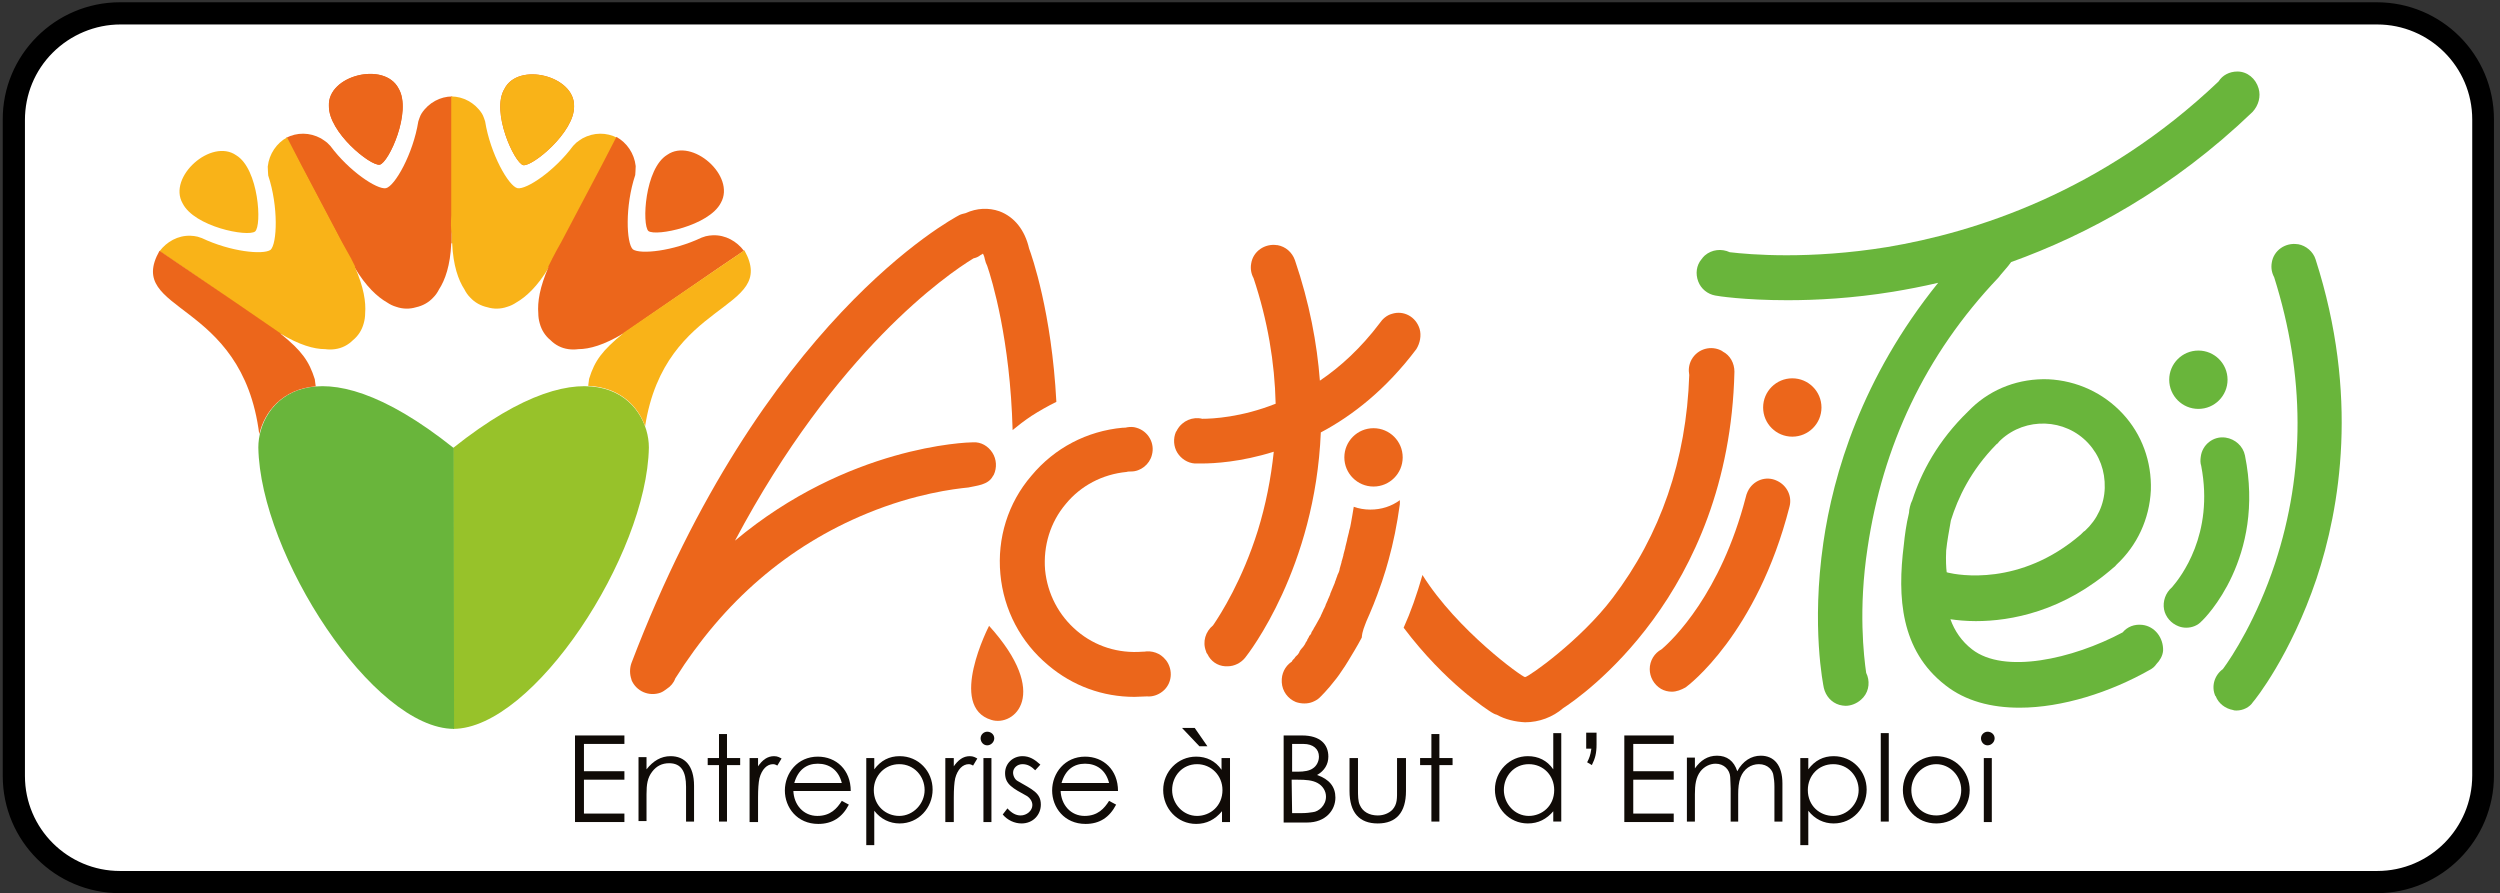 <?xml version="1.0" encoding="utf-8"?>
<!-- Generator: Adobe Illustrator 27.2.0, SVG Export Plug-In . SVG Version: 6.00 Build 0)  -->
<svg version="1.1" id="Calque_1" xmlns="http://www.w3.org/2000/svg" xmlns:xlink="http://www.w3.org/1999/xlink" x="0px" y="0px"
	 viewBox="0 0 531.3 189.8" style="enable-background:new 0 0 531.3 189.8;" xml:space="preserve">
<rect x="0" y="0" width="531.3" height="189.8" fill="#333333" stroke="none"/>
<style type="text/css">
	.st0{fill:#FFFFFF;}
	.st1{stroke:#000000;stroke-width:2.835;stroke-miterlimit:10;}
	.st2{display:none;}
	.st3{display:inline;}
	.st4{fill:#F9B31F;}
	.st5{fill:#EC661B;}
	.st6{display:inline;fill:#F9B31F;}
	.st7{display:none;fill:#69B53B;}
	.st8{display:inline;fill:#69B53B;}
	.st9{display:none;fill:#B03860;}
	.st10{display:none;fill:none;}
	.st11{fill:#F9B318;}
	.st12{fill:#97C22A;}
	.st13{fill:#69B53B;}
	.st14{fill:#EB661B;}
	.st15{opacity:0.969;fill:#EC661B;enable-background:new    ;}
	.st16{enable-background:new    ;}
	.st17{fill:#100B07;}
</style>
<g>
	<g>
		<g>
			<g>
				<path class="st0" d="M25.5,186.5c-11.9,0-21.6-9.7-21.6-21.6V25.5c0-5.8,2.2-11.2,6.3-15.3c4.1-4.1,9.6-6.4,15.4-6.4h479.6
					c11.9,0,21.6,9.7,21.6,21.6v139.4c0,12-9.7,21.7-21.6,21.7H25.5z"/>
				<path d="M505.2,5.2c11.1,0,20.2,9,20.2,20.2v139.4c0,11.2-9,20.3-20.2,20.3H25.5c-11.1,0-20.2-9-20.2-20.2V25.5
					c0-5.4,2.1-10.5,5.9-14.3c3.8-3.8,9-6,14.4-6H505.2 M505.2,2.4H25.6c-6.2,0-12,2.4-16.4,6.8c-4.4,4.4-6.7,10.2-6.7,16.3v139.4
					c0,12.7,10.3,23,23,23h479.7c12.7,0,23-10.4,23-23.1V25.4C528.2,12.7,517.9,2.4,505.2,2.4L505.2,2.4z"/>
			</g>
			<path class="st1" d="M505.1,2.9c12.4,0,22.5,10.1,22.5,22.5v139.4c0,12.5-10.1,22.6-22.5,22.6H25.5C13.1,187.4,3,177.3,3,164.9
				V25.5c0-6,2.3-11.7,6.5-15.9c4.3-4.3,10-6.7,16-6.7L505.1,2.9 M505.1,1.9H25.5C12.5,1.9,1.9,12.5,2,25.5v139.4
				c0,13,10.5,23.5,23.5,23.5h479.6c13,0,23.5-10.6,23.5-23.6V25.4C528.6,12.4,518.1,1.9,505.1,1.9L505.1,1.9z"/>
		</g>
	</g>
</g>
<g>
	<g id="lettrage_00000052095626338285168430000011883428286781217953_">
		<g class="st2">
			<g class="st3">
				<g>
					<path class="st4" d="M1766.5,1178.5L1766.5,1178.5c11.7,1.7,64.2-41,63.8-73.7c1.3-38.3-69.8-55.8-87.3-22
						C1726,1111.3,1755.4,1175.9,1766.5,1178.5z"/>
				</g>
				<path class="st4" d="M1676.2,1240.9l0.1-108.1l0,0v-39.7c14.9,0.3,29.3,7.6,38.1,21c1.7,2.6,4.2,10,4.2,10
					c6.6,40.3,29.6,80.9,40.3,83.4l0,0c11.3,1.6,45.6-21,69.3-53.1l4-4.1c0-0.1,0.1-0.1,0.1-0.1l0,0c2.3-1.9,4.8-3.6,7.5-5.1
					c14-7.7,30.2-7.5,43.5-0.8l-18.6,35.1l0,0l-50.4,95.6c-4.4,8.4-8.4,16.1-11.1,21.2c-0.4,0.8-0.9,1.5-1.3,2.3l-4.3,8.1l-0.2-0.3
					c-14.1,23.4-28.1,36.5-40.5,43.4c-3.3,2.3-7.1,4.2-11.1,5.6c-8.3,2.8-16.9,2.8-24.7,0.6v0.2c-8.1-1.7-15.7-5.8-21.9-12.2
					c-3-3.1-5.4-6.5-7.2-10.1c-7.7-12-14-30.1-15.5-57.3l-0.3,0.2v-9.1c0-0.9,0-1.7-0.1-2.6
					C1676.1,1259,1676.1,1250.4,1676.2,1240.9z"/>
			</g>
			<g class="st3">
				<g>
					<path class="st5" d="M1923.1,1260.9L1923.1,1260.9c9.6,6.9,75.9-6.5,90.8-35.6c18.9-33.3-35.8-81.9-67.1-60.1
						C1918.6,1182.7,1914.5,1253.5,1923.1,1260.9z"/>
				</g>
				<path class="st5" d="M1814.2,1274.2l50.4-95.6l0,0l18.5-35.2c13,7.1,22.4,20.4,23.9,36.3c0.3,3.1-0.9,10.9-0.9,10.9
					c-12.9,38.8-11.5,85.4-3.1,92.6l0,0c9.3,6.7,50.1,2.6,86.1-14.8l5.4-1.8c0.1,0,0.1-0.1,0.2-0.1l0,0c2.9-0.6,5.9-1,9-1.1
					c16-0.3,30.2,7.4,38.9,19.6l-32.8,22.4l0,0l-89.1,61.2c-7.8,5.4-14.9,10.3-19.7,13.6c-0.7,0.5-1.5,1-2.2,1.4l-7.5,5.2v-0.4
					c-23.4,14.1-41.8,19.2-56.1,19.6c-4,0.5-8.2,0.5-12.4-0.2c-8.6-1.4-16.2-5.4-22.2-11l-0.1,0.1c-6.3-5.3-11.2-12.4-13.7-21
					c-1.2-4.1-1.7-8.3-1.7-12.3c-1.3-14.2,1.6-33.1,13-58h-0.4l4.3-8.1c0.4-0.8,0.8-1.6,1.2-2.4
					C1805.7,1290.2,1809.7,1282.6,1814.2,1274.2z"/>
			</g>
			<path class="st6" d="M1848.9,1445.8c7-22.6,16.1-35.2,42.8-56.9l-0.4-0.1c19.3-13.3,97.6-66.8,118.7-81.3l0,0l32.7-22.5
				c45.7,81-114.7,57.9-126.8,248c-9.6,17.8-13.6,35.8-15,33.2C1897.4,1560.3,1827.4,1577.5,1848.9,1445.8z"/>
		</g>
		<path class="st7" d="M1679.6,1532c-176.3-140.6-244.5-57.1-244.5-0.4c2.4,134.1,144,351.6,244.7,351.6L1679.6,1532z"/>
		<g class="st2">
			<path class="st8" d="M1489.1,1631c-1-0.3-2.1-0.4-3.1-0.4c-4.6,0-9,2.4-11.4,6.7c-0.3,0.5-0.6,1-0.8,1.5c-1.7,3.9-1.4,8.4,0.8,12
				c2.2,3.6,6,6,10.3,6.3c0.4,0,1.8,0.1,4,0.1c7.1,0,22.7-0.8,41.9-6.8c-1.5,15.6-4.7,31-9.4,46.2c-4.9,15.6-10.7,28.4-15.8,38
				c5.2,8.4,10.5,16.7,16,24.8c12.1-19.2,33.9-61.7,36.3-120.3c18.6-9.9,38.3-25.2,55.8-48.7c2.5-3.3,3.2-7.6,2.1-11.5v-0.1
				c-1.7-5.7-6.9-9.3-12.5-9.3c-1.2,0-2.5,0.2-3.8,0.5c-3.1,0.9-5.6,2.9-7.3,5.4c-11.1,14.7-23,25.5-34.8,33.4
				c-1.6-21.8-6.1-45.4-14.5-70.4c-1.5-4.5-5.4-7.9-10.2-8.7h-0.2c-0.8-0.1-1.5-0.2-2.3-0.2c-6.3,0-11.8,4.5-12.9,10.9
				c-0.5,3.1,0,6,1.4,8.6c8.1,24.7,12.5,49.2,13,73.4c-19.7,7.8-36,8.7-42.4,8.7C1489.4,1631,1489.2,1631,1489.1,1631z"/>
			<path class="st8" d="M1501.1,1690.2c1.3-4.2,2.5-8.4,3.5-12.6c-6.6,0.7-12,0.9-15.7,0.9c-2.8,0-4.6-0.1-5.5-0.2
				c-3.1-0.2-6.1-0.9-9-1.9c5.6,12.1,11.8,24.1,18.3,35.9C1495.6,1705.9,1498.5,1698.5,1501.1,1690.2z"/>
			<path class="st8" d="M1679.6,1532c-176.3-140.6-244.5-57.1-244.5-0.4c0.5,29.4,7.8,62.9,19.8,97.2c0.4-0.8,0.8-1.6,1.1-2.1
				c6.1-10.7,17.6-17.4,29.9-17.4c1.7,0,3.3,0.1,5,0.4c3.4-0.1,10.1-0.6,18.7-2.6c-1.6-16.6-5.2-33.4-10.6-50.1
				c-2.9-6.3-3.8-13.4-2.6-20.3c2.9-16.5,17.1-28.5,33.9-28.5l0,0c2,0,4,0.2,5.9,0.5h0.2c12.4,2.2,22.7,10.9,26.7,22.9
				c3.8,11.4,7,22.8,9.5,34.3c0.8-0.9,1.5-1.9,2.3-2.9c4.5-6.5,11-11.3,18.6-13.5c3.2-0.9,6.5-1.4,9.8-1.4c15.1,0,28.7,10.1,33,24.6
				v0.1c3.1,10.4,1,21.7-5.4,30.4c-14.9,19.9-32.5,36.3-52.3,48.6c-5.5,65.4-32.4,110.1-43.6,126.2c45.6,61,99.4,105.3,144.9,105.3
				L1679.6,1532z"/>
		</g>
		<g>
			<path class="st7" d="M1489.6,1631c-1-0.3-2.1-0.4-3.1-0.4c-4.6,0-9,2.4-11.4,6.7c-0.3,0.5-0.6,1-0.8,1.5c-1.7,3.9-1.4,8.4,0.8,12
				c2.2,3.6,6,6,10.3,6.3c0.4,0,1.8,0.1,4,0.1c7.1,0,22.7-0.8,41.9-6.8c-1.5,15.6-4.7,31-9.4,46.2c-4.9,15.6-10.7,28.4-15.8,38
				c5.2,8.4,10.5,16.7,16,24.8c12.1-19.2,33.9-61.7,36.3-120.3c18.6-9.9,38.3-25.2,55.8-48.7c2.5-3.3,3.2-7.6,2.1-11.5v-0.1
				c-1.7-5.7-6.9-9.3-12.5-9.3c-1.2,0-2.5,0.2-3.8,0.5c-3.1,0.9-5.6,2.9-7.3,5.4c-11.1,14.7-23,25.5-34.8,33.4
				c-1.6-21.8-6.1-45.4-14.5-70.4c-1.5-4.5-5.4-7.9-10.2-8.7h-0.2c-0.8-0.1-1.5-0.2-2.3-0.2c-6.3,0-11.8,4.5-12.9,10.9
				c-0.5,3.1,0,6,1.4,8.6c8.1,24.7,12.5,49.2,13,73.4c-19.7,7.8-36,8.7-42.4,8.7C1489.9,1631,1489.7,1631,1489.6,1631z"/>
		</g>
		<path class="st9" d="M1679.1,1534.3c-176.3-140.6-243.4-58.8-243.4-2.1c0.5,29.4,7.8,62.9,19.8,97.2c0.4-0.8,0.8-1.6,1.1-2.1
			c6.1-10.7,17.6-17.4,29.9-17.4c1.7,0,15.1-0.2,23.6-2.3c-1.6-16.6-5.2-33.3-10.6-50.1c-2.9-6.3-3.8-13.4-2.6-20.3
			c2.9-16.5,17.1-28.5,33.9-28.5l0,0c2,0,4,0.2,5.9,0.5h0.2c12.4,2.2,22.7,10.9,26.7,22.9c3.8,11.4,7,22.8,9.5,34.3
			c0.8-0.9,1.5-1.9,2.3-2.9c4.5-6.5,11-11.3,18.6-13.5c3.2-0.9,6.5-1.4,9.8-1.4c15.1,0,28.7,10.1,33,24.6v0.1
			c3.1,10.4,1,21.7-5.4,30.4c-7.5,10.1-15.8,19.2-24.6,27.4c0.2,1.8,7.3,40.9,17.7,60.7c17.2,36.5,43.1,57.7,54.5,66.5
			C1679.8,1757.5,1679.1,1534.3,1679.1,1534.3z"/>
	</g>
	<rect x="902.6" y="559.3" class="st10" width="1294.1" height="1294.1"/>
</g>
<g>
	<path class="st5" d="M84.7,18.8c-3-5.8-15.1-2.8-14.8,3.7c-0.1,5.6,8.8,12.8,10.8,12.5l0,0C82.6,34.6,87.6,23.7,84.7,18.8z"/>
</g>
<g>
	<g>
		<path class="st5" d="M84.7,18.8c-3-5.8-15.1-2.8-14.8,3.7c-0.1,5.6,8.8,12.8,10.8,12.5l0,0C82.6,34.6,87.6,23.7,84.7,18.8z"/>
	</g>
	<path class="st5" d="M96.1,45.7V27.3l0,0v-6.8c-2.5,0-5,1.3-6.5,3.6c-0.3,0.4-0.7,1.7-0.7,1.7c-1.1,6.9-5,13.8-6.9,14.2l0,0
		c-1.9,0.3-7.8-3.6-11.8-9l-0.7-0.7l0,0l0,0c-0.4-0.3-0.8-0.6-1.3-0.9c-2.4-1.3-5.1-1.3-7.4-0.1l3.2,6l0,0l8.6,16.3
		c0.7,1.4,1.4,2.7,1.9,3.6c0.1,0.1,0.1,0.3,0.2,0.4l0.7,1.4v-0.1c2.4,4,4.8,6.2,6.9,7.4c0.6,0.4,1.2,0.7,1.9,0.9
		c1.4,0.5,2.9,0.5,4.2,0.1l0,0c1.4-0.3,2.7-1,3.7-2.1c0.5-0.5,0.9-1.1,1.2-1.7c1.3-2,2.4-5.1,2.6-9.8H96v-1.6c0-0.1,0-0.3,0-0.4
		C96.1,48.8,96.1,47.3,96.1,45.7z"/>
</g>
<g>
	<path class="st11" d="M50.2,33c-5.3-3.7-14.6,4.6-11.4,10.2c2.5,5,13.8,7.2,15.4,6l0,0C55.7,48,55,35.9,50.2,33z"/>
</g>
<path class="st11" d="M72.7,51.5l-8.6-16.3l0,0l-3.1-6c-2.2,1.2-3.8,3.5-4.1,6.2c0,0.5,0.1,1.9,0.1,1.9c2.2,6.6,1.9,14.5,0.5,15.8
	l0,0c-1.6,1.1-8.5,0.4-14.6-2.5L42,50.3l0,0l0,0c-0.5-0.1-1-0.2-1.5-0.2c-2.7-0.1-5.1,1.3-6.6,3.3l5.6,3.8l0,0l15.1,10.4
	c1.3,0.9,2.5,1.8,3.3,2.3c0.1,0.1,0.3,0.2,0.4,0.3l1.3,0.9v-0.2c4,2.4,7.1,3.3,9.5,3.3c0.7,0.1,1.4,0.1,2.1,0
	c1.5-0.2,2.8-0.9,3.8-1.9l0,0c1.1-0.9,1.9-2.1,2.3-3.6c0.2-0.7,0.3-1.4,0.3-2.1c0.2-2.4-0.3-5.6-2.2-9.9h0.1l-0.7-1.4
	c-0.1-0.1-0.1-0.3-0.2-0.4C74.2,54.2,73.5,52.9,72.7,51.5z"/>
<g>
	<path class="st5" d="M111.2,35.1L111.2,35.1c2,0.3,10.9-7,10.8-12.5c0.2-6.5-11.9-9.5-14.8-3.7C104.3,23.7,109.3,34.6,111.2,35.1z"
		/>
</g>
<g>
	<g>
		<path class="st11" d="M111.2,35.1L111.2,35.1c2,0.3,10.9-7,10.8-12.5c0.2-6.5-11.9-9.5-14.8-3.7C104.3,23.7,109.3,34.6,111.2,35.1
			z"/>
	</g>
	<path class="st11" d="M95.9,45.7V27.3l0,0v-6.8c2.5,0,5,1.3,6.5,3.6c0.3,0.4,0.7,1.7,0.7,1.7c1.1,6.9,5,13.8,6.9,14.2l0,0
		c1.9,0.3,7.8-3.6,11.8-9l0.7-0.7l0,0l0,0c0.4-0.3,0.8-0.6,1.3-0.9c2.4-1.3,5.1-1.3,7.4-0.1l-3.2,6l0,0l-8.6,16.3
		c-0.7,1.4-1.4,2.7-1.9,3.6c-0.1,0.1-0.1,0.3-0.2,0.4l-0.7,1.4v-0.1c-2.4,4-4.8,6.2-6.9,7.4c-0.6,0.4-1.2,0.7-1.9,0.9
		c-1.4,0.5-2.9,0.5-4.2,0.1l0,0c-1.4-0.3-2.7-1-3.7-2.1c-0.5-0.5-0.9-1.1-1.2-1.7c-1.3-2-2.4-5.1-2.6-9.8H96v-1.6c0-0.1,0-0.3,0-0.4
		C95.8,48.8,95.8,47.3,95.9,45.7z"/>
</g>
<g>
	<g>
		<path class="st5" d="M137.8,49.1L137.8,49.1c1.6,1.2,12.9-1.1,15.4-6c3.2-5.7-6.1-13.9-11.4-10.2C137,35.8,136.4,47.8,137.8,49.1z
			"/>
	</g>
	<path class="st5" d="M119.3,51.4l8.6-16.3l0,0l3.1-6c2.2,1.2,3.8,3.5,4.1,6.2c0,0.5-0.1,1.9-0.1,1.9c-2.2,6.6-1.9,14.5-0.5,15.8
		l0,0c1.6,1.1,8.5,0.4,14.6-2.5l0.9-0.3l0,0l0,0c0.5-0.1,1-0.2,1.5-0.2c2.7-0.1,5.1,1.3,6.6,3.3l-5.6,3.8l0,0l-15.1,10.4
		c-1.3,0.9-2.5,1.8-3.3,2.3c-0.1,0.1-0.3,0.2-0.4,0.3l-1.3,0.9v-0.1c-4,2.4-7.1,3.3-9.5,3.3c-0.7,0.1-1.4,0.1-2.1,0
		c-1.5-0.2-2.8-0.9-3.8-1.9l0,0c-1.1-0.9-1.9-2.1-2.3-3.6c-0.2-0.7-0.3-1.4-0.3-2.1c-0.2-2.4,0.3-5.6,2.2-9.9h-0.1l0.7-1.4
		c0.1-0.1,0.1-0.3,0.2-0.4C117.8,54.1,118.5,52.8,119.3,51.4z"/>
</g>
<g>
	<path class="st12" d="M96.3,95.2c30-23.9,41.6-9.7,41.6-0.1c-0.4,22.8-24.5,59.8-41.6,59.8V95.2z"/>
	<path class="st11" d="M158.2,53.2l-5.6,3.8l0,0c-3.6,2.5-16.9,11.5-20.2,13.8h0.1c-4.5,3.7-6.1,5.8-7.3,9.7c-0.1,0.5-0.1,1-0.2,1.5
		c6.7,0.3,10.6,4.3,12.1,8.6C141.3,63.4,165.5,66.3,158.2,53.2z"/>
	<path class="st13" d="M96.4,95.2c-30-23.9-41.5-9.7-41.5-0.1c0.4,22.8,24.4,59.8,41.6,59.8L96.4,95.2z"/>
	<path class="st5" d="M67.1,82.1c-0.1-0.5-0.1-0.9-0.2-1.5c-1.2-3.8-2.7-6-7.3-9.7h0.1c-3.3-2.3-16.6-11.4-20.2-13.8l0,0l-5.6-3.8
		c-7.5,13.3,17.6,10.1,21.2,39C56.2,87.5,60,82.7,67.1,82.1z"/>
</g>
<path class="st5" d="M67,81"/>
<path class="st13" d="M480,18.8L480,18.8c-0.6-2.1-2.4-3.6-4.5-3.6c-1.7,0-3.2,0.8-4,2.1c-24.8,23.6-51.9,32.1-70.4,35.2
	c-16.6,2.7-29.3,1.6-33.5,1.1c-1.7-0.8-3.8-0.6-5.3,0.7c-0.3,0.3-0.5,0.5-0.7,0.8c-1.1,1.3-1.3,3.1-0.7,4.7c0.6,1.6,2,2.7,3.6,3
	c0.4,0.1,6.1,1,15.4,1c6.1,0,13.8-0.4,22.4-1.8c3-0.5,6.2-1.1,9.6-1.9c-16.3,20.2-22.3,40.7-24.4,55.2c-2.6,17.9,0,30.4,0.1,30.9
	c0.4,1.7,1.6,3.1,3.3,3.6c0.4,0.1,0.9,0.2,1.3,0.2c1.2,0,2.4-0.5,3.3-1.3c0.1-0.1,0.3-0.3,0.5-0.5c1.3-1.5,1.4-3.6,0.6-5.2
	c-0.5-3.5-1.7-13.5,0.3-26.6c3.2-21.5,12.1-40.9,27.8-57.4c0.5-0.7,2.1-2.4,2.7-3.3c16.1-5.8,34.2-15.5,51.3-31.9
	C480,22.4,480.5,20.5,480,18.8z"/>
<path class="st13" d="M464.6,133.4c-0.5,0-1.1-0.1-1.6-0.3c-1.6-0.6-2.8-2-3.1-3.6c-0.3-1.7,0.3-3.5,1.7-4.7l0,0
	c1.8-2.1,9-11.2,6.2-25.8c-0.2-0.6-0.2-1.2-0.1-1.9c0.3-2.6,2.7-4.5,5.3-4.1l0,0c2,0.3,3.7,1.8,4.1,3.8c4.4,21.8-8.6,34.7-9.2,35.2
	C467.1,132.9,465.9,133.4,464.6,133.4z"/>
<path class="st13" d="M475.3,151c-0.2,0-0.5,0-0.7-0.1c-1.7-0.3-3.1-1.4-3.7-2.9c0,0,0-0.1-0.1-0.1c-0.9-2-0.2-4.4,1.6-5.7
	c2-2.7,7.2-10.7,11.1-22.5c6.4-19.5,6.4-39.9-0.2-60.8c-0.5-0.9-0.7-2-0.5-3.1c0.4-2.6,2.9-4.3,5.5-3.9h0.1c1.7,0.3,3.2,1.6,3.7,3.2
	c9.3,28.9,5.2,52.9,0.2,67.9c-5.5,16.3-13.1,25.8-13.5,26.2C478.1,150.3,476.7,151,475.3,151z M471.1,148.4L471.1,148.4L471.1,148.4
	z M471.1,148.4L471.1,148.4L471.1,148.4z"/>
<g>
	<path class="st14" d="M366.1,74.7l-0.1-0.1c-2.3-1.3-5.2-0.5-6.5,1.8c-0.6,1.1-0.7,2.2-0.5,3.3c-0.6,18-6.1,34-16.3,47.4
		c-6.8,9-17.9,16.8-18.6,16.8c-0.6,0-14.4-9.9-21.8-21.7c-1.2,4.2-2.5,7.9-4,11.2c8.9,11.8,17.9,17.5,18.7,18
		c0.3,0.2,0.7,0.4,1.1,0.5c1.8,1,3.9,1.5,6,1.6c3,0,5.9-1.1,8.1-3c3.4-2.2,35.3-23.9,36.4-71.5C368.6,77.2,367.7,75.5,366.1,74.7z"
		/>
</g>
<circle id="circle5652-8_00000118365188968234139300000018369237311316370819_" class="st13" cx="467.2" cy="80.7" r="6.2"/>
<path class="st14" d="M301.7,69.9L301.7,69.9c-0.8-2.6-3.4-4-5.9-3.2c-1.1,0.3-2,1.1-2.6,2c-4,5.3-8.4,9.3-12.7,12.2
	c-0.6-7.9-2.2-16.5-5.3-25.6c-0.6-1.7-2-2.9-3.7-3.2h-0.1c-2.6-0.4-5.1,1.3-5.5,3.9c-0.2,1.1,0,2.2,0.5,3.1c3,9,4.5,17.9,4.7,26.7
	c-7.3,2.9-13.4,3.2-15.6,3.2c-2-0.5-4.2,0.4-5.3,2.3c-0.1,0.2-0.2,0.4-0.3,0.5c-0.6,1.4-0.5,3.1,0.3,4.4s2.2,2.2,3.7,2.3
	c0.1,0,0.7,0,1.5,0c2.6,0,8.3-0.3,15.3-2.5c-0.6,5.7-1.7,11.3-3.4,16.8c-3.3,10.5-7.8,17.6-9.5,20.1c-1.6,1.3-2.3,3.5-1.5,5.5
	c0,0.1,0.1,0.4,0.3,0.6c0.7,1.5,2.1,2.5,3.8,2.6c0.2,0,0.3,0,0.5,0c1.4,0,2.8-0.7,3.7-1.8c0.8-1,14.9-19.1,16.1-47.9
	c6.8-3.6,13.9-9.2,20.3-17.7C301.8,72.9,302.1,71.3,301.7,69.9z"/>
<circle id="circle1100-4-9_00000049203305824053492520000009056488675067846545_" class="st5" cx="380.9" cy="86.6" r="6.2"/>
<path class="st5" d="M218.7,52.8c-0.9-3.9-3.1-6.7-6.3-7.9c-2.3-0.8-4.8-0.7-7.2,0.4c-0.4,0.1-0.9,0.2-1.3,0.4
	c-1.7,0.9-42,22.5-69.7,95.2c-0.4,1.1-0.4,2.4,0,3.5v0.1c1,2.4,3.7,3.6,6.2,2.7c0.5-0.2,0.9-0.5,1.3-0.8c0.8-0.5,1.5-1.3,1.8-2.2
	c10.3-16.4,24-28.2,40.8-35.1c10.2-4.2,18.5-5.2,21.5-5.5c1.7-0.4,4.2-0.5,5.2-2.4c0.1-0.1,0.1-0.2,0.2-0.3c0.7-1.5,0.6-3.3-0.3-4.7
	s-2.4-2.3-4.1-2.2c-1.4,0-26.6,0.8-50.6,20.9c21.4-40.3,45.1-56.6,50.7-60c0.5-0.1,1-0.3,1.5-0.7c0.2-0.1,0.4-0.2,0.5-0.3
	c0.1,0.2,0.3,0.6,0.4,1.2c0.1,0.5,0.3,1,0.5,1.4c1,2.9,4.9,15.7,5.4,34.9c1.2-1,2.5-2,4-3c1.7-1.1,3.5-2.1,5.3-3
	C223.5,66.4,219.3,54.4,218.7,52.8z"/>
<path class="st14" d="M241.1,148.1c-6.7,0-13.1-2.3-18.3-6.7c-5.9-4.9-9.5-11.8-10.2-19.4s1.6-15.1,6.6-20.9
	c4.9-5.9,11.8-9.5,19.4-10.2h0.1c0.3,0,0.6,0,0.9-0.1c0.6-0.1,1.3-0.1,1.9,0.1c2.5,0.7,4,3.3,3.3,5.8c-0.5,2-2.4,3.5-4.4,3.5
	c-0.3,0-0.7,0-1,0.1c-5.1,0.5-9.7,2.9-12.9,6.8c-3.3,3.9-4.8,8.9-4.4,14c0.5,5.1,2.9,9.7,6.8,13c3.9,3.3,8.8,4.8,13.9,4.4
	c0.1,0,0.2,0,0.3,0c1.7-0.3,3.5,0.3,4.6,1.7l0.1,0.1c1.6,2.1,1.3,5.1-0.8,6.7c-0.9,0.7-2.1,1.1-3.2,1h-0.1
	C242.8,148,242,148.1,241.1,148.1z"/>
<path class="st5" d="M355.3,147c-0.8,0-1.6-0.2-2.3-0.6c-1.5-0.9-2.4-2.5-2.4-4.2c0-1.8,1-3.4,2.5-4.2c2.5-2.1,12.6-11.9,17.9-32.3
	c0.1-0.4,0.2-0.8,0.4-1.2c1.1-2.4,3.9-3.5,6.3-2.3l0,0c2.1,1,3.2,3.3,2.6,5.5c-6.9,27-21.5,38-22.1,38.4
	C357.3,146.6,356.3,147,355.3,147z M350.6,143L350.6,143L350.6,143z M350.6,143L350.6,143L350.6,143z M350.5,141.8L350.5,141.8
	L350.5,141.8z"/>
<path class="st13" d="M455.3,132.8L455.3,132.8c-1.7-0.2-3.2,0.4-4.2,1.6c-10.7,5.7-25.2,8.9-32,3.6c-2.2-1.7-3.7-3.9-4.6-6.4
	c1.4,0.2,3.2,0.4,5.4,0.4c7.4,0,18.6-2,29.4-11.5c0.2-0.1,0.3-0.3,0.5-0.5l0,0c4.4-4.1,7-9.7,7.3-15.8c0.2-6.1-1.9-11.9-6-16.3
	s-9.7-7-15.8-7.3c-6.1-0.2-11.9,1.9-16.3,6.1c-0.1,0.1-0.3,0.3-0.4,0.4s-0.2,0.2-0.3,0.3c-6.5,6.3-10,13-11.9,18.9
	c-0.2,0.4-0.4,0.9-0.5,1.4c-0.1,0.4-0.2,0.9-0.2,1.3c-0.6,2.5-0.9,4.8-1.1,6.8c-1.4,11.1-0.7,22.4,8.8,29.8
	c4.3,3.4,9.8,4.8,15.8,4.8c9.1,0,19.3-3.3,27.6-8c0.6-0.3,1.1-0.7,1.5-1.3c0.7-0.7,1.3-1.7,1.4-2.8
	C459.8,135.5,457.9,133.1,455.3,132.8z M424.3,94.4c0.2-0.1,0.4-0.3,0.5-0.5c0.2-0.2,0.3-0.3,0.4-0.4c5.3-4.9,13.7-4.6,18.6,0.7l0,0
	c2.4,2.6,3.6,5.9,3.5,9.5c-0.1,3.5-1.6,6.7-4.2,9.1c-0.1,0.1-0.2,0.1-0.3,0.2c-0.2,0.2-0.4,0.4-0.6,0.6
	c-12.9,11.1-26.1,8.6-28.2,8.1c-0.1,0-0.2-0.1-0.3-0.1c0,0,0,0,0-0.1c-0.1-0.8-0.2-2.4-0.1-4.5c0.2-2,0.6-4.1,1-6.4
	C416.1,105.8,418.8,100,424.3,94.4z"/>
<circle id="circle5642-3_00000060719602759435733750000004586606411698733226_" class="st14" cx="291.9" cy="97.2" r="6.2"/>
<path class="st14" d="M290.4,132c0.2-0.5,0.5-1.1,0.7-1.6c0.5-1.2,1.1-2.6,1.6-4c0.3-0.9,0.7-1.9,1-2.8c0.3-0.8,0.5-1.7,0.8-2.5
	c0.2-0.7,0.4-1.4,0.6-2.1c1-3.6,1.8-7.5,2.4-11.9c0-0.3,0-0.5,0-0.8c-1.8,1.3-3.9,2-6.3,2c-1.2,0-2.4-0.2-3.5-0.6l0,0
	c-0.1,0.6-0.2,1.2-0.3,1.8l0,0c-0.1,0.6-0.2,1.2-0.3,1.7l0,0c-0.1,0.6-0.2,1.1-0.4,1.7c0,0,0,0,0,0.1c-0.1,0.5-0.3,1.1-0.4,1.6
	c0,0,0,0,0,0.1c-0.1,0.5-0.3,1.1-0.4,1.6c0,0,0,0,0,0.1c-0.1,0.5-0.3,1-0.4,1.5c0,0,0,0,0,0.1c-0.1,0.5-0.3,1-0.4,1.4c0,0,0,0,0,0.1
	c-0.1,0.5-0.3,0.9-0.4,1.4c0,0,0,0,0,0.1c-0.1,0.5-0.3,0.9-0.5,1.3c0,0,0,0,0,0.1c-0.2,0.4-0.3,0.9-0.5,1.3c0,0,0,0,0,0.1
	c-0.2,0.4-0.3,0.8-0.5,1.2l0,0c-0.2,0.4-0.3,0.8-0.5,1.2c0,0,0,0,0,0.1c-0.2,0.4-0.3,0.8-0.5,1.1c0,0,0,0,0,0.1
	c-0.2,0.4-0.3,0.7-0.5,1.1c0,0,0,0,0,0.1c-0.2,0.4-0.3,0.7-0.5,1c0,0,0,0,0,0.1c-0.2,0.3-0.3,0.7-0.5,1c0,0,0,0,0,0.1
	c-0.2,0.3-0.3,0.6-0.5,0.9l0,0c-0.2,0.3-0.3,0.6-0.5,0.9l0,0c-0.2,0.3-0.3,0.6-0.5,0.8c0,0,0,0,0,0.1c-0.2,0.3-0.3,0.5-0.5,0.8
	c0,0,0,0,0,0.1c-0.1,0.3-0.3,0.5-0.5,0.7c0,0,0,0,0,0.1c-0.1,0.2-0.3,0.5-0.4,0.7c0,0,0,0,0,0.1c-0.1,0.2-0.3,0.4-0.4,0.6
	c0,0,0,0,0,0.1c-0.1,0.2-0.3,0.4-0.4,0.6c0,0,0,0-0.1,0.1c-0.1,0.2-0.3,0.3-0.4,0.5c0,0,0,0-0.1,0.1c-0.1,0.2-0.2,0.3-0.3,0.5
	c0,0,0,0,0,0.1c-0.1,0.1-0.2,0.3-0.3,0.4c0,0,0,0.1-0.1,0.1c-0.1,0.1-0.2,0.2-0.3,0.3l-0.1,0.1c-0.1,0.1-0.1,0.2-0.2,0.3L275,140
	c-0.1,0.1-0.1,0.1-0.2,0.2l-0.1,0.1c0,0.1-0.1,0.1-0.1,0.2c-0.1,0.1-0.1,0.2-0.2,0.2c-1.3,0.9-2.1,2.5-2,4.2c0,0,0,0,0,0.1
	c0.1,1.9,1.3,3.5,3,4.2c0.6,0.2,1.2,0.3,1.8,0.3c0.6,0,1.2-0.1,1.7-0.3s1.1-0.5,1.5-0.9c0.2-0.2,1.6-1.5,3.6-4.1
	c0.4-0.5,0.8-1.1,1.2-1.7s0.9-1.3,1.3-2c0.9-1.5,1.9-3.1,2.9-5C289.5,134.1,290,133.1,290.4,132z"/>
<path class="st15" d="M210.2,133c0,0-8.9,17.2,0.5,20C215.5,154.5,223.4,147.6,210.2,133z"/>
<g class="st16">
	<path class="st17" d="M122.2,156.3h10.5v1.8h-8.6v5.8h8.6v1.8h-8.6v7.2h8.6v1.8h-10.5V156.3z"/>
	<path class="st17" d="M137.4,163.5c1.4-1.8,3.1-2.8,5.1-2.8c3,0,5,2,5,6.3v7.6h-1.7v-7.4c0-3.2-1-5-3.6-5c-1.5,0-2.7,0.6-3.6,1.8
		c-1,1.3-1.2,2.7-1.2,4.8v5.7h-1.7v-13.6h1.7V163.5z"/>
	<path class="st17" d="M152.8,156h1.7v5.1h2.8v1.5h-2.8v12h-1.7v-12h-2.4v-1.5h2.4V156z"/>
	<path class="st17" d="M161,163c1-1.5,2.1-2.3,3.5-2.3c0.8,0,1.2,0.3,1.6,0.5l-0.9,1.5c-0.2-0.1-0.5-0.3-0.9-0.3
		c-1.3,0-2.4,1.1-2.9,3c-0.2,0.9-0.3,2.3-0.3,4.1v5.2h-1.8v-13.6h1.8v1.9L161,163L161,163z"/>
	<path class="st17" d="M168.6,168c0.1,3.1,2.2,5.4,5.1,5.4c2.8,0,4.2-1.6,5.2-3.2l1.5,0.8c-1.4,2.7-3.5,4.1-6.5,4.1
		c-4.5,0-7.1-3.5-7.1-7.1c0-3.7,2.7-7.2,7-7.2c3.9,0,7,2.8,7,7.3h-12.2V168z M178.9,166.4c-0.7-2.8-2.7-4.1-5.1-4.1
		c-2.4,0-4.2,1.3-5,4.1H178.9z"/>
	<path class="st17" d="M185.8,163.5c1.4-1.9,3.2-2.8,5.4-2.8c4,0,7,3.2,7,7.1s-3,7.2-7,7.2c-2.1,0-4-0.9-5.4-2.7v7.3h-1.7v-18.5h1.7
		V163.5z M185.7,167.9c0,3.4,2.6,5.5,5.4,5.5c3,0,5.4-2.6,5.4-5.5s-2.2-5.5-5.4-5.5C188.1,162.4,185.7,164.8,185.7,167.9z"/>
	<path class="st17" d="M202.6,163c1-1.5,2.1-2.3,3.5-2.3c0.8,0,1.2,0.3,1.6,0.5l-0.9,1.5c-0.2-0.1-0.5-0.3-0.9-0.3
		c-1.3,0-2.4,1.1-2.9,3c-0.2,0.9-0.3,2.3-0.3,4.1v5.2h-1.8v-13.6h1.8v1.9L202.6,163L202.6,163z"/>
	<path class="st17" d="M211.3,156.9c0,0.8-0.7,1.5-1.5,1.5s-1.4-0.7-1.4-1.5s0.7-1.4,1.4-1.4C210.6,155.5,211.3,156.1,211.3,156.9z
		 M209,161.1h1.7v13.6H209V161.1z"/>
	<path class="st17" d="M214.1,171.8c0.9,1,1.8,1.5,2.8,1.5c1.3,0,2.5-1,2.5-2.2c0-0.8-0.5-1.5-1.1-1.9c-3.1-1.7-4.7-2.5-4.7-4.9
		c0-2.1,1.7-3.6,3.7-3.6c1.5,0,2.6,0.7,3.8,1.8l-1.1,1.2c-0.8-0.8-1.6-1.3-2.7-1.3c-1.1,0-2,0.8-2,1.8c0,0.7,0.4,1.5,1,1.8
		c3.1,1.8,4.9,2.5,4.9,5c0,2.1-1.6,4-4.1,4c-1.5,0-3-0.7-4-1.9L214.1,171.8z"/>
	<path class="st17" d="M225.4,168c0.1,3.1,2.2,5.4,5.1,5.4c2.8,0,4.2-1.6,5.2-3.2l1.5,0.8c-1.4,2.7-3.5,4.1-6.5,4.1
		c-4.5,0-7.1-3.5-7.1-7.1c0-3.7,2.7-7.2,7-7.2c3.9,0,7,2.8,7,7.3h-12.2V168z M235.7,166.4c-0.7-2.8-2.7-4.1-5.1-4.1
		c-2.4,0-4.2,1.3-5,4.1H235.7z"/>
	<path class="st17" d="M259.7,161.1h1.7v13.6h-1.7v-2.3c-1.5,1.8-3.3,2.7-5.5,2.7c-4,0-7-3.3-7-7.2s3.1-7.1,7-7.1
		c2.2,0,4.1,0.9,5.4,2.8v-2.5H259.7z M249.1,167.9c0,2.9,2.3,5.5,5.3,5.5c2.8,0,5.4-2.1,5.4-5.5c0-3.1-2.4-5.5-5.4-5.5
		C251.3,162.4,249.1,164.9,249.1,167.9z M253.9,154.7l2.7,3.9h-1.7l-3.7-3.9H253.9z"/>
	<path class="st17" d="M272.8,174.6v-18.3h3.9c3.9,0,5.6,1.9,5.6,4.5c0,1.6-0.8,3-2.4,3.9c2.6,0.9,3.9,2.5,3.9,4.8
		c0,2.7-2.1,5.3-6,5.3h-5V174.6z M274.6,164h1.2c1.4,0,2.5-0.2,3.2-0.7c0.8-0.5,1.3-1.5,1.3-2.5c0-1.6-1.2-2.7-3.3-2.7h-2.4
		L274.6,164L274.6,164z M274.6,172.8h2.2c0.8,0,1.6-0.1,2.2-0.2c1.2-0.1,2.8-1.4,2.8-3.3c0-1.2-0.7-2.3-1.8-2.9
		c-1.1-0.6-2.5-0.7-4.2-0.7h-1.3L274.6,172.8L274.6,172.8z"/>
	<path class="st17" d="M297,161.1h1.8v7c0,4.6-2.1,6.9-6,6.9s-6-2.3-6-6.9v-7h1.8v6.6c0,1.4,0,2.6,0.4,3.4c0.6,1.4,2,2.2,3.8,2.2
		c1.3,0,2.4-0.5,3.1-1.2c1.1-1.2,1-2.5,1-4.4v-6.6H297z"/>
	<path class="st17" d="M304.2,156h1.7v5.1h2.8v1.5h-2.8v12h-1.7v-12h-2.4v-1.5h2.4V156z"/>
	<path class="st17" d="M330.2,172.3c-1.5,1.8-3.3,2.7-5.5,2.7c-4,0-7-3.3-7-7.2s3.1-7.1,7-7.1c2.2,0,4.1,0.9,5.4,2.8v-7.7h1.7v18.8
		h-1.7v-2.3H330.2z M319.6,167.9c0,2.9,2.3,5.5,5.3,5.5c2.8,0,5.4-2.1,5.4-5.5c0-3.1-2.3-5.5-5.4-5.5S319.6,164.9,319.6,167.9z"/>
	<path class="st17" d="M339.3,158.2c0,1.9-0.3,3-1,4.4l-1-0.6c0.4-0.8,0.7-1.4,0.9-2.9h-1.1v-3.4h2.2V158.2z"/>
	<path class="st17" d="M345.2,156.3h10.5v1.8h-8.6v5.8h8.6v1.8h-8.6v7.2h8.6v1.8h-10.5V156.3z"/>
	<path class="st17" d="M369.5,174.6h-1.7v-7c0-1-0.1-1.9-0.1-2.5c-0.1-1.5-1.3-2.8-3.1-2.8c-1.2,0-2.4,0.6-3.2,1.6
		c-1,1.3-1.2,2.9-1.2,4.9v5.8h-1.7V161h1.7v2.3c1.2-1.7,2.7-2.7,4.7-2.7c2.1,0,3.6,1.1,4.3,3.3c1.2-2.2,3-3.3,5-3.3
		c2.8,0,4.6,2,4.6,5.9v8.1h-1.7v-7.4c0-1-0.1-1.8-0.2-2.3c-0.1-1.2-1.2-2.5-3.1-2.5c-1.7,0-3.2,1-3.9,2.8c-0.4,1.1-0.5,2.3-0.5,3.6
		v5.8L369.5,174.6L369.5,174.6z"/>
	<path class="st17" d="M384.3,163.5c1.4-1.9,3.2-2.8,5.4-2.8c4,0,7,3.2,7,7.1s-3,7.2-7,7.2c-2.1,0-4-0.9-5.4-2.7v7.3h-1.7v-18.5h1.7
		V163.5z M384.2,167.9c0,3.4,2.6,5.5,5.4,5.5c3,0,5.4-2.6,5.4-5.5s-2.2-5.5-5.4-5.5C386.5,162.4,384.2,164.8,384.2,167.9z"/>
	<path class="st17" d="M399.7,155.8h1.7v18.8h-1.7V155.8z"/>
	<path class="st17" d="M418.6,167.9c0,3.9-3,7.1-7.1,7.1s-7.1-3.2-7.1-7.1c0-3.9,3-7.2,7.1-7.2S418.6,164,418.6,167.9z M406.2,167.9
		c0,3,2.2,5.4,5.3,5.4c3,0,5.3-2.4,5.3-5.4s-2.4-5.5-5.3-5.5C408.6,162.4,406.2,164.9,406.2,167.9z"/>
	<path class="st17" d="M423.9,156.9c0,0.8-0.7,1.5-1.5,1.5s-1.4-0.7-1.4-1.5s0.7-1.4,1.4-1.4C423.2,155.5,423.9,156.1,423.9,156.9z
		 M421.6,161.1h1.7v13.6h-1.7V161.1z"/>
</g>
</svg>
